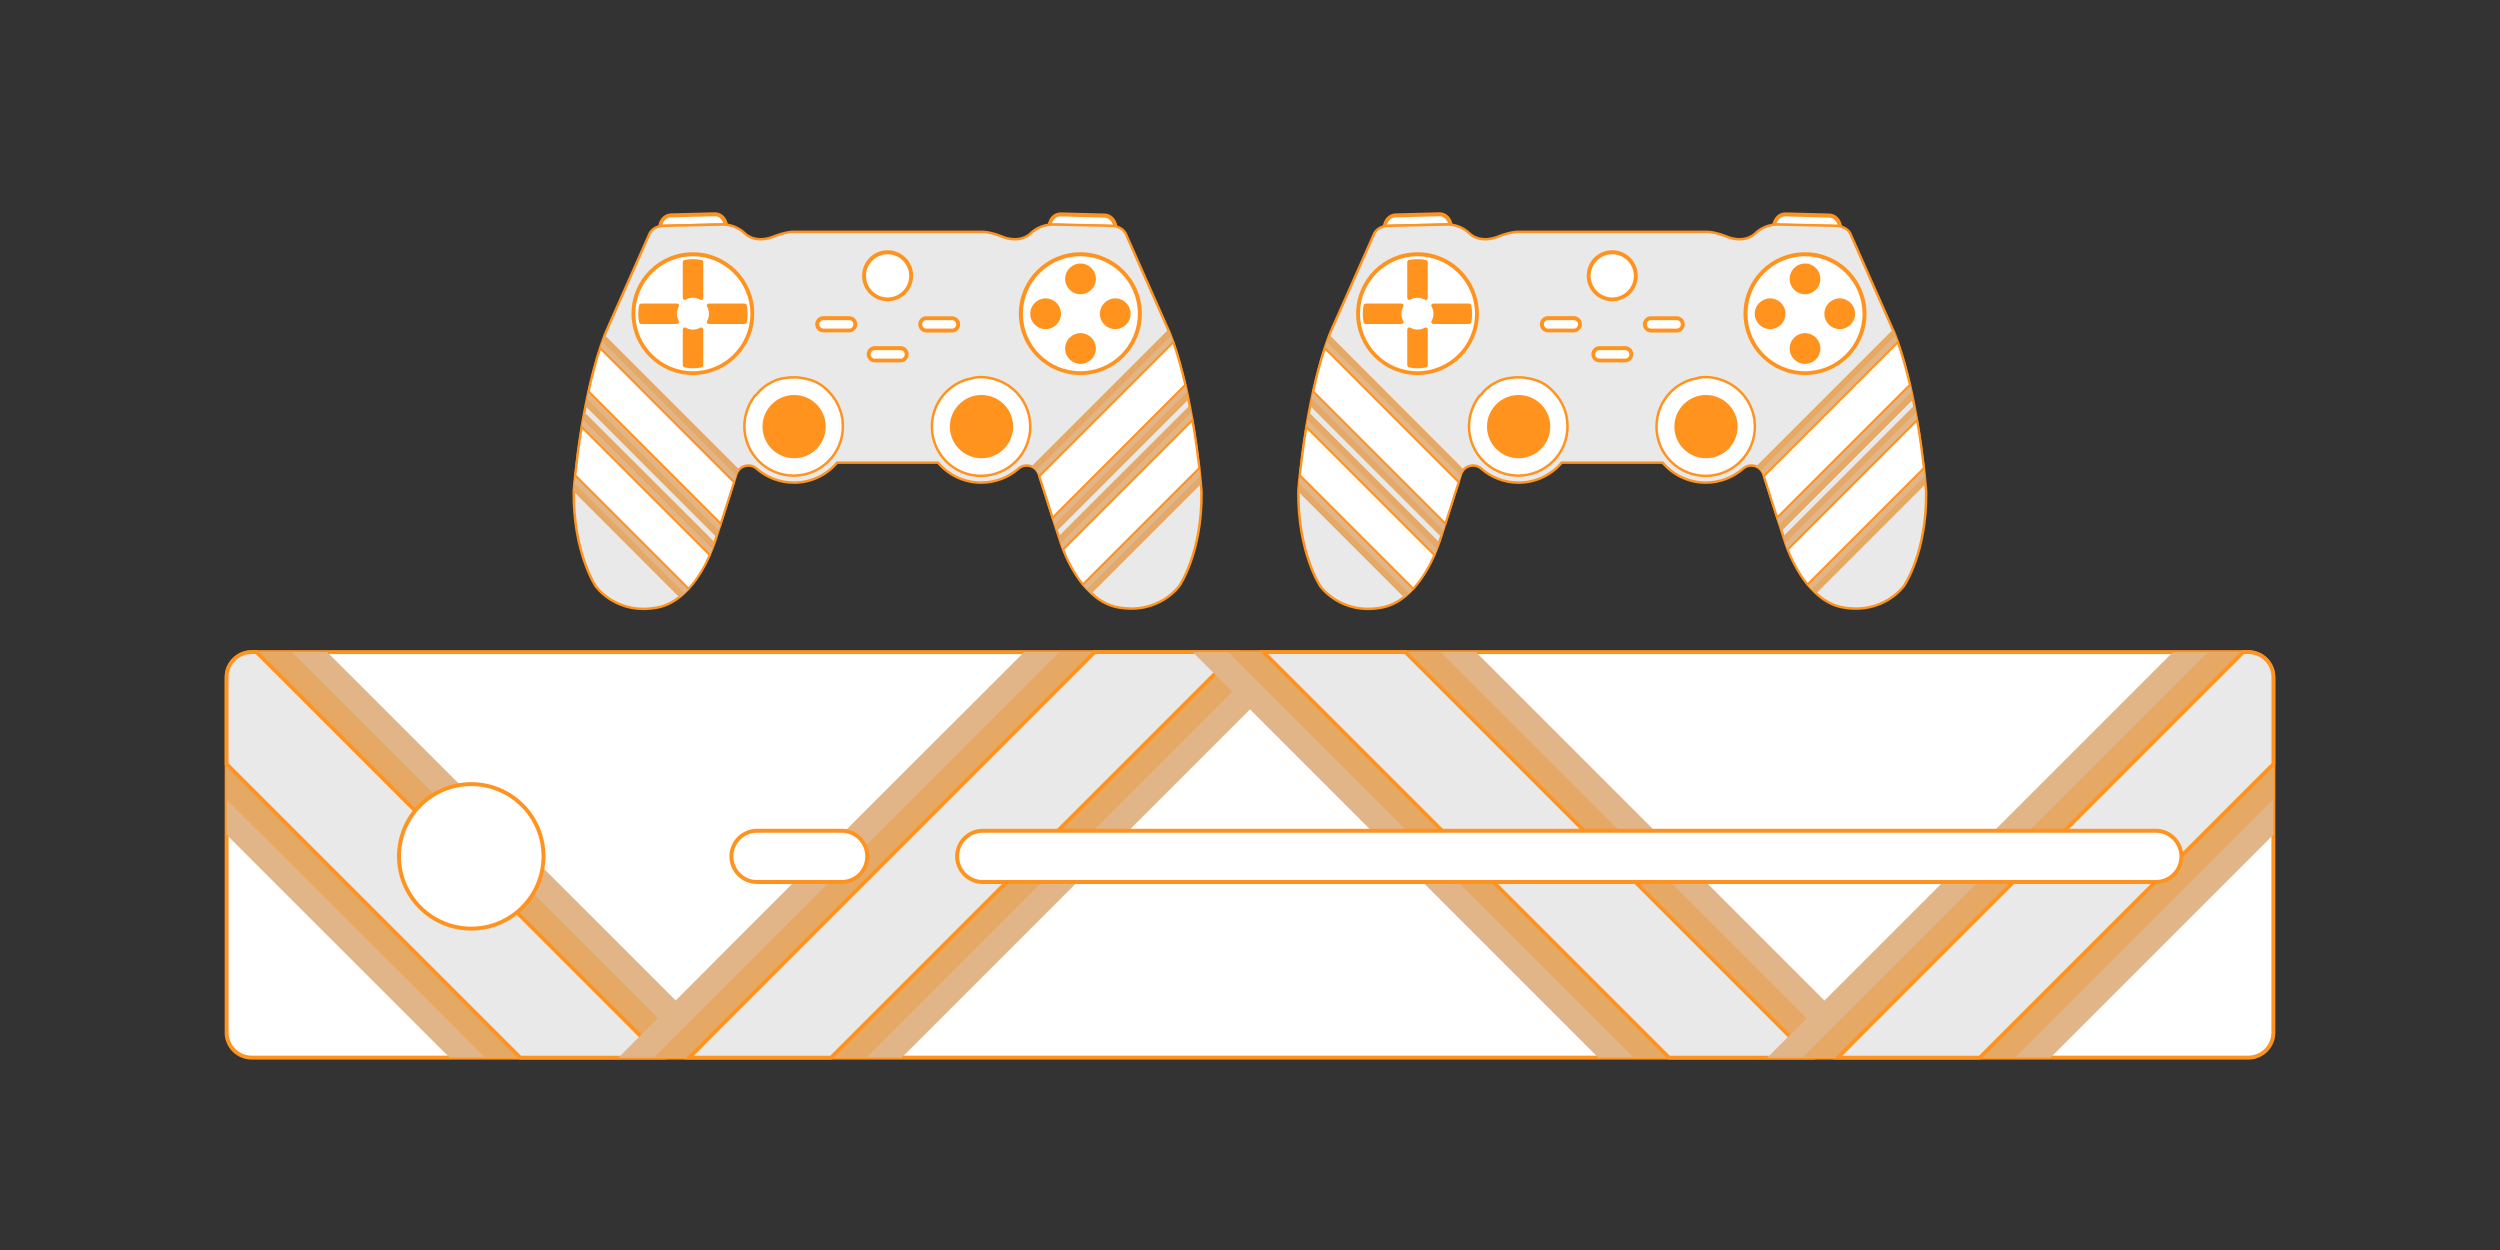 <?xml version="1.0" encoding="utf-8"?>
<!-- Generator: Adobe Illustrator 27.0.1, SVG Export Plug-In . SVG Version: 6.00 Build 0)  -->
<svg version="1.1" id="Layer_1" xmlns="http://www.w3.org/2000/svg" xmlns:xlink="http://www.w3.org/1999/xlink" x="0px" y="0px"
	 viewBox="0 0 2000 1000" style="enable-background:new 0 0 2000 1000;" xml:space="preserve">
<rect x="0" y="0" width="2000" height="1000" fill="#333333" stroke="none"/>
<style type="text/css">
	.st0{fill:#FFFFFF;}
	.st1{fill:#FF931E;}
	.st2{fill:#E9E9E9;stroke:#FF931E;stroke-width:2;stroke-miterlimit:10;}
	.st3{fill:#E5A865;}
	.st4{fill:#E2B588;}
	.st5{fill:#FFFFFF;stroke:#FF931E;stroke-width:1.698;stroke-miterlimit:10;}
	.st6{fill:#FFFFFF;stroke:#FF931E;stroke-width:3.15;stroke-miterlimit:10;}
	.st7{fill:#E9E9E9;stroke:#FF931E;stroke-width:3;stroke-miterlimit:10;}
</style>
<g>
	<g>
		<g>
			<circle class="st0" cx="635.3" cy="341.3" r="39.5"/>
			<circle class="st0" cx="785.2" cy="341.3" r="39.5"/>
			<circle class="st1" cx="635.3" cy="341.3" r="25.3"/>
			<circle class="st1" cx="785.2" cy="341.3" r="25.3"/>
			<path class="st0" d="M839.6,180.1c0.7-4.9,4.4-8.6,8.7-8.6l35.5,1c4.4,0.1,8,4.1,8.6,9.1L839.6,180.1L839.6,180.1z"/>
			<path class="st1" d="M894,181.5c-0.6-5.9-4.8-10.5-10.1-10.7l-35.2-0.9c-0.2,0-0.2,0-0.3,0c-5.2,0-9.5,4.4-10.3,10.1
				c-0.1,0.5-0.1,1-0.1,1.6l56.1,1.5C894.1,182.6,894,182,894,181.5z M848.5,173.1l35.2,1c3.1,0.1,5.7,2.5,6.7,5.9l-48.9-1.3
				c1.1-3.3,3.8-5.6,6.8-5.6H848.5z"/>
			<path class="st0" d="M528.1,181.4c0.5-5,4.2-9,8.6-9.1l35.5-1c4.3,0,8,3.7,8.7,8.6L528.1,181.4L528.1,181.4z"/>
			<path class="st1" d="M582.4,180c-0.7-5.8-5.1-10.2-10.4-10.2c-0.1,0-0.2,0-0.2,0l-35.2,0.9c-5.4,0.2-9.6,4.9-10.1,10.8
				c0,0.5-0.1,1-0.1,1.5l56.1-1.5C582.5,181,582.5,180.5,582.4,180z M536.5,173.9l35.4-0.9h0.1c3,0,5.6,2.3,6.7,5.5l-48.9,1.3
				C530.8,176.4,533.4,174,536.5,173.9z"/>
			<path class="st2" d="M961.2,393.1c0,0-0.2-2.1-0.5-5.8c-0.2-1.8-0.4-3.9-0.6-6.4c-0.2-1.9-0.4-4.1-0.7-6.4
				c-1.2-10.1-2.9-23.6-5.5-38.3c-0.3-2-0.7-4-1.1-6c-0.4-2-0.7-4-1.1-5.9c-0.3-1.6-0.6-3.1-0.9-4.7v0c-0.4-1.9-0.8-3.9-1.2-5.8
				c-0.4-1.9-0.8-3.9-1.3-5.8c-2.7-11.7-5.9-23.4-9.7-34.1c-0.6-1.8-1.2-3.5-1.9-5.2c-0.4-0.9-0.7-1.9-1.1-2.8l-1-2.2l-34-76.7
				c0,0-1.5-3.8-6.6-5.5c-0.5-0.2-1.1-0.3-1.7-0.5h0c-1-0.2-2.2-0.4-3.5-0.4l-46.9-1c0,0-0.8,0-2.2,0.1c-0.5,0-1,0.1-1.5,0.2
				c-3.6,0.6-9.1,2.3-14,7.1c0,0-7.3,7.6-21.2,2.8c0,0-8.7-3.8-15.9-4.3H633.3c-7.2,0.6-15.9,4.3-15.9,4.3
				c-13.9,4.8-21.2-2.8-21.2-2.8c-4.8-4.7-10.2-6.4-13.8-7.1c-0.6-0.1-1.1-0.2-1.6-0.2c-1.5-0.2-2.4-0.1-2.4-0.1l-46.9,1
				c-1.3,0-2.4,0.1-3.4,0.3c-0.6,0.1-1.1,0.2-1.6,0.4c-5.3,1.7-6.8,5.5-6.8,5.5l-35,78.9c-0.3,0.8-0.6,1.5-0.9,2.3
				c-0.6,1.7-1.3,3.4-1.9,5.2c-0.6,1.7-1.2,3.5-1.8,5.3c-3.6,11-6.7,22.9-9.3,34.6c-0.4,1.9-0.8,3.9-1.2,5.8c-0.4,2-0.8,3.9-1.2,5.9
				c-0.3,1.6-0.6,3.2-0.9,4.7c-0.4,2-0.7,4-1.1,6c-0.4,2-0.7,4.1-1,6c-2.6,15.5-4.2,29.3-5.2,38.6c-0.3,2.5-0.5,4.6-0.7,6.4
				c-0.4,4-0.5,6.3-0.5,6.3v0.2c-0.5,49,17.5,75.9,17.5,75.9s16.4,23.5,49.5,17.1c6.6-1.3,12.5-4.3,17.6-8.4c1.3-1,2.6-2.1,3.8-3.3
				c1.2-1.1,2.4-2.3,3.5-3.6c7.8-8.7,13.4-19.2,16.9-27c0.8-1.8,1.5-3.5,2.1-5c0.9-2.3,1.5-4.1,1.9-5.2c0.2-0.7,0.4-1.1,0.4-1.1
				l1-3.1l1.7-5.4l1.7-5.3l10.6-33.2l1.7-5.4l0.1-0.4l0.1-0.2c0.5-1.5,1.3-2.8,2.3-3.9c1.8-1.9,4.4-3.1,7.3-3.1
				c2.4,0,4.6,0.8,6.3,2.2c0.1,0.1,0.2,0.2,0.3,0.3c8,7,18.4,11.2,29.9,11.2c13.8,0,26.2-6.2,34.5-16h80.7c8.3,9.8,20.7,16,34.5,16
				c11.4,0,21.9-4.2,29.9-11.2l0.3-0.3c1.7-1.4,3.9-2.2,6.3-2.2c1.2,0,2.3,0.2,3.4,0.6c1.7,0.6,3.1,1.6,4.2,2.9c0.9,1,1.6,2.2,2,3.6
				l0.1,0.2l0.3,0.9l10.6,33.2v0l1.7,5.3l1.7,5.3v0l1.4,4.3l1.2,3.7c0,0,0.2,0.6,0.5,1.6c0.4,1.2,1,3,1.9,5.2c2.8,7,8,18.2,15.8,28
				c1,1.3,2.1,2.6,3.3,3.8c1.1,1.2,2.3,2.4,3.5,3.5c5.9,5.5,12.9,9.8,21,11.3c33.1,6.3,49.5-17.1,49.5-17.1S961.9,442.2,961.2,393.1
				z M778.6,302.3c0.2,0,0.3,0,0.5-0.1c0.2,0,0.4-0.1,0.6-0.1c0.3,0,0.6-0.1,0.9-0.1c0.2,0,0.4,0,0.6-0.1c0.3,0,0.5,0,0.8-0.1
				c0.3,0,0.6,0,0.9-0.1c0,0,0.1,0,0.1,0c0.7,0,1.4,0,2.1,0c0.2,0,0.5,0,0.7,0c0.6,0,1.2,0,1.9,0.1c0,0,0,0,0,0h0c0,0,0.1,0,0.1,0
				c0.1,0,0.2,0,0.3,0c0.3,0,0.5,0,0.8,0.1c0.2,0,0.5,0,0.7,0.1c0.2,0,0.4,0,0.6,0.1c0.4,0.1,0.9,0.1,1.3,0.2c0.2,0,0.3,0.1,0.5,0.1
				c0.1,0,0.2,0,0.3,0.1c0,0,0,0,0,0c0,0,0,0,0,0c0,0,0.1,0,0.1,0c0.5,0.1,1,0.2,1.5,0.3c0.1,0,0.2,0,0.2,0.1c0.2,0,0.5,0.1,0.7,0.2
				c0,0,0,0,0,0c0.1,0,0.3,0.1,0.4,0.1c0,0,0.1,0,0.1,0c0.1,0,0.1,0,0.2,0.1c0,0,0,0,0,0c0.5,0.1,0.9,0.3,1.4,0.4
				c0.2,0.1,0.3,0.1,0.5,0.2c0.4,0.1,0.8,0.3,1.2,0.4c0.9,0.4,1.8,0.7,2.8,1.2c13.5,6.3,22.8,19.9,22.8,35.8
				c0,21.8-17.7,39.4-39.4,39.4s-39.3-17.6-39.3-39.4c0-17.1,10.9-31.7,26.1-37.1c0.5-0.2,1-0.3,1.5-0.5c0,0,0.1,0,0.1,0
				c0.3-0.1,0.6-0.2,0.9-0.3c0,0,0.1,0,0.1,0c0.2,0,0.4-0.1,0.5-0.1c0.2,0,0.3-0.1,0.5-0.1c0,0,0.1,0,0.2,0c0.2-0.1,0.5-0.1,0.7-0.2
				c0.1,0,0.2,0,0.2,0c0.5-0.1,0.9-0.2,1.4-0.3C778.3,302.4,778.5,302.3,778.6,302.3z M605.4,315.4c0.4-0.5,0.8-0.9,1.2-1.4v0
				c0.1-0.2,0.3-0.3,0.4-0.5c0.2-0.2,0.3-0.3,0.5-0.5l0.4-0.4c0,0,0,0,0,0c0.2-0.2,0.3-0.3,0.5-0.5c0.2-0.2,0.3-0.3,0.5-0.5
				c0,0,0.1,0,0.1-0.1c0.1-0.1,0.2-0.2,0.3-0.3c0.2-0.1,0.3-0.3,0.5-0.4c0.2-0.2,0.4-0.4,0.6-0.5c0.1-0.1,0.2-0.2,0.3-0.3
				c0.1-0.1,0.2-0.2,0.3-0.2c0.1-0.1,0.3-0.2,0.4-0.3c0.1-0.1,0.2-0.1,0.3-0.2c0.1,0,0.1-0.1,0.2-0.2c0,0,0,0,0,0
				c0.1,0,0.1-0.1,0.2-0.1c0,0,0.1,0,0.1-0.1c0.3-0.2,0.5-0.4,0.8-0.6c0.2-0.1,0.4-0.3,0.6-0.4l0.6-0.4c0.4-0.2,0.8-0.5,1.2-0.7
				c0,0,0,0,0,0c0,0,0,0,0,0c0.3-0.2,0.5-0.3,0.8-0.4c0.2-0.1,0.5-0.3,0.7-0.4c0.2-0.1,0.4-0.2,0.6-0.3c0.4-0.2,0.8-0.4,1.2-0.6
				c0,0,0,0,0,0c0.2-0.1,0.3-0.1,0.5-0.2c0.1-0.1,0.3-0.1,0.4-0.2c0.1-0.1,0.3-0.1,0.4-0.2c0.2-0.1,0.3-0.1,0.4-0.2
				c0.3-0.1,0.5-0.2,0.8-0.3c0.3-0.1,0.7-0.2,1-0.3c0.3-0.1,0.6-0.2,1-0.3c0.2-0.1,0.5-0.2,0.7-0.2c0.2-0.1,0.5-0.1,0.8-0.2
				c0,0,0.1,0,0.1,0c0,0,0,0,0,0h0c0.4-0.1,0.8-0.2,1.2-0.3c0.1,0,0.1,0,0.2,0c0.2-0.1,0.4-0.1,0.5-0.1c0.2,0,0.3-0.1,0.5-0.1
				c0.3,0,0.5-0.1,0.8-0.1c0,0,0.1,0,0.1,0c0,0,0,0,0,0c0,0,0,0,0.1,0c0.1,0,0.2,0,0.3,0c0.2,0,0.3,0,0.5-0.1c0.2,0,0.3-0.1,0.5-0.1
				c0.7-0.1,1.4-0.2,2.1-0.2c0.3,0,0.6,0,0.9-0.1c0.1,0,0.2,0,0.3,0c0.3,0,0.6,0,1,0h0c0.2,0,0.4,0,0.7,0c0.2,0,0.3,0,0.5,0
				s0.3,0,0.5,0c0.2,0,0.4,0,0.6,0h0c0.3,0,0.6,0,1,0c0.1,0,0.2,0,0.3,0c0.3,0,0.6,0,0.9,0.1c0.7,0.1,1.4,0.1,2.2,0.2
				c0.2,0,0.3,0,0.5,0.1c0.2,0,0.3,0,0.5,0.1c0.2,0,0.3,0.1,0.5,0.1c0.3,0,0.5,0.1,0.8,0.1c0.2,0,0.4,0.1,0.6,0.1
				c0.7,0.2,1.4,0.3,2.2,0.5c0.1,0,0.3,0.1,0.4,0.1c0.3,0.1,0.5,0.1,0.8,0.2c0,0,0,0,0,0c0.3,0.1,0.6,0.2,0.9,0.3
				c0.1,0,0.3,0.1,0.4,0.1c0.1,0,0.1,0,0.1,0c0.1,0,0.2,0.1,0.4,0.1c0.2,0,0.3,0.1,0.5,0.2c0.6,0.2,1.2,0.5,1.8,0.7
				c0.2,0.1,0.5,0.2,0.8,0.3c0.2,0.1,0.5,0.2,0.7,0.3s0.5,0.2,0.7,0.3c0.3,0.1,0.5,0.3,0.8,0.4c0,0,0,0,0,0c0.4,0.2,0.9,0.5,1.3,0.8
				c0.1,0.1,0.2,0.1,0.4,0.2c0.1,0.1,0.2,0.1,0.3,0.2c0.4,0.3,0.9,0.5,1.3,0.8c0.3,0.2,0.5,0.4,0.8,0.6c0,0,0.1,0.1,0.1,0.1
				c0,0,0.1,0.1,0.1,0.1c0,0,0,0,0,0c0.1,0.1,0.1,0.1,0.2,0.2c0.1,0.1,0.2,0.1,0.3,0.2c0.1,0.1,0.3,0.2,0.4,0.3
				c0.1,0.1,0.2,0.2,0.3,0.2c0.1,0.1,0.2,0.2,0.3,0.3c0.2,0.2,0.4,0.3,0.6,0.5c0.2,0.1,0.3,0.3,0.5,0.4c0.1,0.1,0.2,0.2,0.3,0.3
				c0,0,0.1,0,0.1,0.1c0.2,0.2,0.3,0.3,0.5,0.5c0.2,0.2,0.3,0.3,0.5,0.5c0,0,0,0,0,0c0.2,0.1,0.3,0.3,0.4,0.4
				c0.2,0.2,0.3,0.3,0.5,0.5c0.2,0.2,0.3,0.3,0.4,0.5c0.4,0.4,0.8,0.9,1.2,1.4c0,0,0,0,0.1,0c0.4,0.4,0.7,0.9,1.1,1.3
				c0.3,0.5,0.7,0.9,1,1.4c4.7,6.5,7.4,14.5,7.4,23.1c0,21.8-17.6,39.4-39.4,39.4c-21.7,0-39.4-17.6-39.4-39.4
				c0-8.6,2.8-16.6,7.4-23.1c0.3-0.5,0.7-0.9,1-1.4C604.6,316.3,605,315.9,605.4,315.4L605.4,315.4z"/>
			<circle class="st0" cx="710.2" cy="220.6" r="18.8"/>
			<path class="st1" d="M710.1,200.2c-11.3,0-20.4,9.1-20.4,20.4c0,11.3,9.1,20.4,20.4,20.4s20.4-9.1,20.4-20.4
				C730.5,209.3,721.4,200.2,710.1,200.2z M710.1,238c-9.5,0-17.3-7.8-17.3-17.3s7.8-17.3,17.3-17.3s17.3,7.8,17.3,17.3
				S719.6,238,710.1,238z"/>
			<path class="st0" d="M554.4,298.5c-26.2,0-47.6-21.3-47.6-47.6s21.3-47.6,47.6-47.6c26.3,0,47.6,21.4,47.6,47.7
				C602,277.3,580.6,298.5,554.4,298.5z"/>
			<path class="st1" d="M554.3,201.8c-27.1,0-49.1,22-49.1,49.1c0,27.1,22,49.1,49.1,49.1c27.1,0,49.1-22,49.1-49.1
				C603.4,223.8,581.4,201.8,554.3,201.8z M554.3,297c-25.4,0-46-20.6-46-46s20.6-46,46-46c25.4,0,46,20.6,46,46
				S579.7,297,554.3,297z"/>
			<path class="st0" d="M864.4,298.5c-26.2,0-47.6-21.3-47.6-47.6s21.3-47.6,47.6-47.6S912,224.7,912,251
				C912,277.3,890.6,298.5,864.4,298.5z"/>
			<path class="st1" d="M864.3,201.8c-27.1,0-49.2,22-49.2,49.1c0,27.1,22,49.1,49.2,49.1s49.2-22,49.2-49.1
				C913.5,223.8,891.4,201.8,864.3,201.8z M864.3,297c-25.4,0-46-20.6-46-46s20.6-46,46-46c25.4,0,46,20.6,46,46
				S889.7,297,864.3,297z"/>
			<circle class="st1" cx="864.4" cy="223.1" r="12.3"/>
			<circle class="st1" cx="864.4" cy="278.8" r="12.3"/>
			<circle class="st1" cx="836.5" cy="251" r="12.3"/>
			<circle class="st1" cx="892.2" cy="251" r="12.3"/>
			<path class="st0" d="M658.8,264.5c-2.7,0-5-2.2-5-5s2.2-5,5-5h20.5c2.7,0,5,2.2,5,5s-2.2,5-5,5H658.8z"/>
			<path class="st1" d="M679.2,252.9h-20.5c-3.6,0-6.5,2.9-6.5,6.5c0,3.6,2.9,6.5,6.5,6.5h20.5c3.6,0,6.6-2.9,6.6-6.5
				C685.8,255.8,682.9,252.9,679.2,252.9z M655.4,259.5c0-1.9,1.5-3.4,3.4-3.4h20.5c1.9,0,3.4,1.5,3.4,3.4s-1.5,3.4-3.4,3.4h-20.5
				c-0.9,0-1.8-0.4-2.4-1C655.8,261.3,655.4,260.4,655.4,259.5z"/>
			<path class="st0" d="M700,288.5c-2.8,0-5-2.2-5-5s2.2-5,5-5h20.5c2.8,0,5,2.2,5,5s-2.2,5-5,5H700z"/>
			<path class="st1" d="M720.4,276.9h-20.5c-3.6,0-6.5,2.9-6.5,6.5c0,3.6,2.9,6.5,6.5,6.5h20.5c3.6,0,6.5-2.9,6.5-6.5
				C726.9,279.8,724,276.9,720.4,276.9z M720.4,286.9h-20.5c-1.9,0-3.4-1.5-3.4-3.4s1.5-3.4,3.4-3.4h20.5c1.9,0,3.4,1.5,3.4,3.4
				S722.3,286.9,720.4,286.9z"/>
			<path class="st0" d="M741.2,264.5c-2.8,0-5-2.2-5-5s2.2-5,5-5h20.5c2.8,0,5,2.2,5,5s-2.2,5-5,5H741.2z"/>
			<path class="st1" d="M761.6,253h-20.5c-3.6,0-6.5,2.9-6.5,6.5s2.9,6.5,6.5,6.5h20.5c3.6,0,6.5-2.9,6.5-6.5S765.2,253,761.6,253z
				 M761.6,262.9h-20.5c-1.9,0-3.4-1.5-3.4-3.4s1.5-3.4,3.4-3.4h20.5c1.9,0,3.4,1.5,3.4,3.4S763.5,262.9,761.6,262.9z"/>
			<path class="st1" d="M562.6,210v28c0,1.5-1.2,2.4-2.3,1.8c-1.8-1-3.8-1.6-5.9-1.6c-2.1,0-4.1,0.6-5.9,1.6
				c-1.1,0.6-2.3-0.3-2.3-1.8v-28c0-1,0.5-1.8,1.3-2c2.2-0.5,4.5-0.7,6.9-0.7c2.4,0,4.6,0.2,6.9,0.7
				C562,208.2,562.6,209.1,562.6,210L562.6,210z"/>
			<path class="st1" d="M562.6,263.9v28c0,1-0.5,1.8-1.3,2c-2.2,0.5-4.5,0.7-6.9,0.7c-2.4,0-4.6-0.2-6.9-0.7c-0.8-0.2-1.3-1-1.3-2
				v-28c0-1.5,1.2-2.4,2.3-1.8c1.8,1,3.8,1.6,5.9,1.6c2.1,0,4.1-0.6,5.9-1.6C561.4,261.5,562.6,262.4,562.6,263.9L562.6,263.9z"/>
			<path class="st1" d="M598.1,251c0,2.4-0.2,4.6-0.7,6.9c-0.2,0.8-1,1.3-2,1.3h-28c-1.5,0-2.4-1.2-1.8-2.3c1-1.8,1.6-3.8,1.6-5.9
				s-0.6-4.1-1.6-5.9c-0.6-1.1,0.3-2.3,1.8-2.3h28c1,0,1.8,0.6,2,1.3C597.8,246.3,598.1,248.6,598.1,251L598.1,251z"/>
			<path class="st1" d="M541.3,259.2h-28c-1,0-1.8-0.5-2-1.3c-0.5-2.2-0.7-4.5-0.7-6.9s0.2-4.6,0.7-6.9c0.2-0.8,1-1.3,2-1.3h28
				c1.5,0,2.4,1.2,1.8,2.3c-1,1.8-1.6,3.8-1.6,5.9s0.6,4.1,1.6,5.9C543.7,257.9,542.7,259.2,541.3,259.2L541.3,259.2z"/>
		</g>
		<path class="st3" d="M571.8,433.9c-0.3,1.1-1,2.9-1.9,5.2c-0.6,1.5-1.3,3.1-2.1,5c-3.4,7.8-9,18.3-16.9,27
			c-1.1,1.2-2.3,2.4-3.5,3.6c-1.2,1.2-2.5,2.3-3.8,3.3L459,393.3v-0.2c0,0,0.2-2.3,0.5-6.3c0.2-1.8,0.4-4,0.7-6.4
			c1-9.4,2.7-23.1,5.2-38.6c0.3-2,0.7-4,1-6c0.3-2,0.7-4,1.1-6L571.8,433.9z"/>
		<path class="st4" d="M569.9,439.1c-0.6,1.5-1.3,3.1-2.1,5c-3.4,7.8-9,18.3-16.9,27c-1.1,1.2-2.3,2.4-3.5,3.6l-87.9-87.8
			c0.2-1.8,0.4-4,0.7-6.4c1-9.4,2.7-23.1,5.2-38.6c0.3-2,0.7-4,1-6L569.9,439.1z"/>
		<path class="st5" d="M567.8,444c-3.4,7.8-9,18.3-16.9,27l-90.7-90.7c1-9.4,2.7-23.1,5.2-38.6L567.8,444z"/>
		<path class="st3" d="M591.5,375.8c-1,1.1-1.9,2.4-2.3,3.9L589,380l-0.1,0.4l-1.7,5.4l-10.6,33.2l-1.7,5.3l-1.7,5.4L468.4,324.9
			c0.4-2,0.8-3.9,1.2-5.9c0.4-1.9,0.8-3.9,1.2-5.8c2.6-11.7,5.6-23.5,9.3-34.6c0.6-1.8,1.2-3.5,1.8-5.3c0.6-1.8,1.3-3.5,1.9-5.2
			L591.5,375.8z"/>
		<path class="st4" d="M588.9,380.4l-1.7,5.4l-10.6,33.2l-1.7,5.3L469.6,319c0.4-1.9,0.8-3.9,1.2-5.8c2.6-11.7,5.6-23.5,9.3-34.6
			c0.6-1.8,1.2-3.5,1.8-5.3L588.9,380.4z"/>
		<path class="st5" d="M587.2,385.7l-10.6,33.2L470.9,313.2c2.6-11.7,5.6-23.5,9.3-34.6L587.2,385.7z"/>
		<path class="st3" d="M960.7,387.3l-87.6,87.6c-1.2-1.1-2.4-2.3-3.5-3.5c-1.1-1.2-2.2-2.5-3.3-3.8c-7.8-9.8-13.1-21-15.8-28
			c-0.9-2.2-1.5-4-1.9-5.2c-0.4-1-0.5-1.6-0.5-1.6l-1.2-3.7l104.9-104.8c0.4,2,0.8,4,1.1,5.9c0.4,2,0.7,4,1.1,6
			c2.6,14.7,4.3,28.2,5.5,38.3c0.3,2.3,0.5,4.4,0.7,6.4C960.4,383.4,960.6,385.5,960.7,387.3z"/>
		<path class="st4" d="M960.1,380.9l-90.5,90.5c-1.1-1.2-2.2-2.5-3.3-3.8c-7.8-9.8-13.1-21-15.8-28c-0.9-2.2-1.5-4-1.9-5.2
			l104.2-104.2c0.4,2,0.7,4,1.1,6c2.6,14.7,4.3,28.2,5.5,38.3C959.7,376.8,959.9,379,960.1,380.9z"/>
		<path class="st5" d="M959.4,374.5l-93.1,93.1c-7.8-9.8-13.1-21-15.8-28l103.4-103.4C956.5,350.9,958.2,364.4,959.4,374.5z"/>
		<path class="st3" d="M950.8,319.5L950.8,319.5L845.5,424.8l-1.7-5.3l-1.7-5.3v0l-10.6-33.2l-0.3-0.9l-0.1-0.2
			c-0.4-1.3-1.1-2.5-2-3.6c-1.1-1.3-2.6-2.3-4.2-2.9l109.7-109.7l1,2.2c0.4,0.9,0.7,1.8,1.1,2.8c0.7,1.7,1.3,3.4,1.9,5.2
			c3.8,10.8,7,22.4,9.7,34.1c0.5,1.9,0.9,3.8,1.3,5.8C950,315.7,950.4,317.6,950.8,319.5z"/>
		<path class="st4" d="M949.5,313.7L843.8,419.5l-1.7-5.3v0l-10.6-33.2l-0.3-0.9l-0.1-0.2c-0.4-1.3-1.1-2.5-2-3.6l107.6-107.6
			c0.7,1.7,1.3,3.4,1.9,5.2c3.8,10.8,7,22.4,9.7,34.1C948.7,309.9,949.1,311.8,949.5,313.7z"/>
		<path class="st5" d="M948.2,307.9L842.1,414.1l-10.6-33.2l107.1-107.1C942.3,284.6,945.5,296.3,948.2,307.9z"/>
	</g>
	<g>
		<g>
			<circle class="st0" cx="1214.9" cy="341.3" r="39.5"/>
			<circle class="st0" cx="1364.8" cy="341.3" r="39.5"/>
			<circle class="st1" cx="1214.9" cy="341.3" r="25.3"/>
			<circle class="st1" cx="1364.8" cy="341.3" r="25.3"/>
			<path class="st0" d="M1419.2,180.1c0.7-4.9,4.4-8.6,8.7-8.6l35.5,1c4.4,0.1,8,4.1,8.6,9.1L1419.2,180.1L1419.2,180.1z"/>
			<path class="st1" d="M1473.7,181.5c-0.6-5.9-4.8-10.5-10.1-10.7l-35.2-0.9c-0.2,0-0.2,0-0.3,0c-5.2,0-9.5,4.4-10.3,10.1
				c-0.1,0.5-0.1,1-0.1,1.6l56.1,1.5C1473.8,182.6,1473.7,182,1473.7,181.5z M1428.2,173.1l35.2,1c3.1,0.1,5.7,2.5,6.7,5.9
				l-48.9-1.3c1.1-3.3,3.8-5.6,6.8-5.6H1428.2z"/>
			<path class="st0" d="M1107.7,181.4c0.5-5,4.2-9,8.6-9.1l35.5-1c4.3,0,8,3.7,8.7,8.6L1107.7,181.4L1107.7,181.4z"/>
			<path class="st1" d="M1162.1,180c-0.7-5.8-5.1-10.2-10.4-10.2c-0.1,0-0.2,0-0.2,0l-35.2,0.9c-5.4,0.2-9.6,4.9-10.1,10.8
				c0,0.5-0.1,1-0.1,1.5l56.1-1.5C1162.2,181,1162.2,180.5,1162.1,180z M1116.2,173.9l35.4-0.9h0.1c3,0,5.6,2.3,6.7,5.5l-48.9,1.3
				C1110.5,176.4,1113.1,174,1116.2,173.9z"/>
			<path class="st2" d="M1540.9,393.1c0,0-0.2-2.1-0.5-5.8c-0.2-1.8-0.4-3.9-0.6-6.4c-0.2-1.9-0.4-4.1-0.7-6.4
				c-1.2-10.1-2.9-23.6-5.5-38.3c-0.3-2-0.7-4-1.1-6c-0.4-2-0.7-4-1.1-5.9c-0.3-1.6-0.6-3.1-0.9-4.7v0c-0.4-1.9-0.8-3.9-1.2-5.8
				c-0.4-1.9-0.8-3.9-1.3-5.8c-2.7-11.7-5.9-23.4-9.7-34.1c-0.6-1.8-1.2-3.5-1.9-5.2c-0.4-0.9-0.7-1.9-1.1-2.8l-1-2.2l-34-76.7
				c0,0-1.5-3.8-6.6-5.5c-0.5-0.2-1.1-0.3-1.7-0.5h0c-1-0.2-2.2-0.4-3.5-0.4l-46.9-1c0,0-0.8,0-2.2,0.1c-0.5,0-1,0.1-1.5,0.2
				c-3.6,0.6-9.1,2.3-14,7.1c0,0-7.3,7.6-21.2,2.8c0,0-8.7-3.8-15.9-4.3H1213c-7.2,0.6-15.9,4.3-15.9,4.3
				c-13.9,4.8-21.2-2.8-21.2-2.8c-4.8-4.7-10.2-6.4-13.8-7.1c-0.6-0.1-1.1-0.2-1.6-0.2c-1.5-0.2-2.4-0.1-2.4-0.1l-46.9,1
				c-1.3,0-2.4,0.1-3.4,0.3c-0.6,0.1-1.1,0.2-1.6,0.4c-5.3,1.7-6.8,5.5-6.8,5.5l-35,78.9c-0.3,0.8-0.6,1.5-0.9,2.3
				c-0.6,1.7-1.3,3.4-1.9,5.2c-0.6,1.7-1.2,3.5-1.8,5.3c-3.6,11-6.7,22.9-9.3,34.6c-0.4,1.9-0.8,3.9-1.2,5.8c-0.4,2-0.8,3.9-1.2,5.9
				c-0.3,1.6-0.6,3.2-0.9,4.7c-0.4,2-0.7,4-1.1,6c-0.4,2-0.7,4.1-1,6c-2.6,15.5-4.2,29.3-5.2,38.6c-0.3,2.5-0.5,4.6-0.7,6.4
				c-0.4,4-0.5,6.3-0.5,6.3v0.2c-0.5,49,17.5,75.9,17.5,75.9s16.4,23.5,49.5,17.1c6.6-1.3,12.5-4.3,17.6-8.4c1.3-1,2.6-2.1,3.8-3.3
				c1.2-1.1,2.4-2.3,3.5-3.6c7.8-8.7,13.4-19.2,16.9-27c0.8-1.8,1.5-3.5,2.1-5c0.9-2.3,1.5-4.1,1.9-5.2c0.2-0.7,0.4-1.1,0.4-1.1
				l1-3.1l1.7-5.4l1.7-5.3l10.6-33.2l1.7-5.4l0.1-0.4l0.1-0.2c0.5-1.5,1.3-2.8,2.3-3.9c1.8-1.9,4.4-3.1,7.3-3.1
				c2.4,0,4.6,0.8,6.3,2.2c0.1,0.1,0.2,0.2,0.3,0.3c8,7,18.4,11.2,29.9,11.2c13.8,0,26.2-6.2,34.5-16h80.7c8.3,9.8,20.7,16,34.5,16
				c11.4,0,21.9-4.2,29.9-11.2l0.3-0.3c1.7-1.4,3.9-2.2,6.3-2.2c1.2,0,2.3,0.2,3.4,0.6c1.7,0.6,3.1,1.6,4.2,2.9c0.9,1,1.6,2.2,2,3.6
				l0.1,0.2l0.3,0.9l10.6,33.2v0l1.7,5.3l1.7,5.3v0l1.4,4.3l1.2,3.7c0,0,0.2,0.6,0.5,1.6c0.4,1.2,1,3,1.9,5.2c2.8,7,8,18.2,15.8,28
				c1,1.3,2.1,2.6,3.3,3.8c1.1,1.2,2.3,2.4,3.5,3.5c5.9,5.5,12.9,9.8,21,11.3c33.1,6.3,49.5-17.1,49.5-17.1
				S1541.6,442.2,1540.9,393.1z M1358.3,302.3c0.2,0,0.3,0,0.5-0.1c0.2,0,0.4-0.1,0.6-0.1c0.3,0,0.6-0.1,0.9-0.1
				c0.2,0,0.4,0,0.6-0.1c0.3,0,0.5,0,0.8-0.1c0.3,0,0.6,0,0.9-0.1c0,0,0.1,0,0.1,0c0.7,0,1.4,0,2.1,0c0.2,0,0.5,0,0.7,0
				c0.6,0,1.2,0,1.9,0.1c0,0,0,0,0,0h0c0,0,0.1,0,0.1,0c0.1,0,0.2,0,0.3,0c0.3,0,0.5,0,0.8,0.1c0.2,0,0.5,0,0.7,0.1
				c0.2,0,0.4,0,0.6,0.1c0.4,0.1,0.9,0.1,1.3,0.2c0.2,0,0.3,0.1,0.5,0.1c0.1,0,0.2,0,0.3,0.1c0,0,0,0,0,0c0,0,0,0,0,0
				c0,0,0.1,0,0.1,0c0.5,0.1,1,0.2,1.5,0.3c0.1,0,0.2,0,0.2,0.1c0.2,0,0.5,0.1,0.7,0.2c0,0,0,0,0,0c0.1,0,0.3,0.1,0.4,0.1
				c0,0,0.1,0,0.1,0c0.1,0,0.1,0,0.2,0.1c0,0,0,0,0,0c0.5,0.1,0.9,0.3,1.4,0.4c0.2,0.1,0.3,0.1,0.5,0.2c0.4,0.1,0.8,0.3,1.2,0.4
				c0.9,0.4,1.8,0.7,2.8,1.2c13.5,6.3,22.8,19.9,22.8,35.8c0,21.8-17.7,39.4-39.4,39.4s-39.3-17.6-39.3-39.4
				c0-17.1,10.9-31.7,26.1-37.1c0.5-0.2,1-0.3,1.5-0.5c0,0,0.1,0,0.1,0c0.3-0.1,0.6-0.2,0.9-0.3c0,0,0.1,0,0.1,0
				c0.2,0,0.4-0.1,0.5-0.1c0.2,0,0.3-0.1,0.5-0.1c0,0,0.1,0,0.2,0c0.2-0.1,0.5-0.1,0.7-0.2c0.1,0,0.2,0,0.2,0
				c0.5-0.1,0.9-0.2,1.4-0.3C1358,302.4,1358.2,302.3,1358.3,302.3z M1185.1,315.4c0.4-0.5,0.8-0.9,1.2-1.4v0
				c0.1-0.2,0.3-0.3,0.4-0.5c0.2-0.2,0.3-0.3,0.5-0.5l0.4-0.4c0,0,0,0,0,0c0.2-0.2,0.3-0.3,0.5-0.5c0.2-0.2,0.3-0.3,0.5-0.5
				c0,0,0.1,0,0.1-0.1c0.1-0.1,0.2-0.2,0.3-0.3c0.2-0.1,0.3-0.3,0.5-0.4c0.2-0.2,0.4-0.4,0.6-0.5c0.1-0.1,0.2-0.2,0.3-0.3
				c0.1-0.1,0.2-0.2,0.3-0.2c0.1-0.1,0.3-0.2,0.4-0.3c0.1-0.1,0.2-0.1,0.3-0.2c0.1,0,0.1-0.1,0.2-0.2c0,0,0,0,0,0
				c0.1,0,0.1-0.1,0.2-0.1c0,0,0.1,0,0.1-0.1c0.3-0.2,0.5-0.4,0.8-0.6c0.2-0.1,0.4-0.3,0.6-0.4l0.6-0.4c0.4-0.2,0.8-0.5,1.2-0.7
				c0,0,0,0,0,0c0,0,0,0,0,0c0.3-0.2,0.5-0.3,0.8-0.4c0.2-0.1,0.5-0.3,0.7-0.4c0.2-0.1,0.4-0.2,0.6-0.3c0.4-0.2,0.8-0.4,1.2-0.6
				c0,0,0,0,0,0c0.2-0.1,0.3-0.1,0.5-0.2c0.1-0.1,0.3-0.1,0.4-0.2c0.1-0.1,0.3-0.1,0.4-0.2c0.2-0.1,0.3-0.1,0.4-0.2
				c0.3-0.1,0.5-0.2,0.8-0.3c0.3-0.1,0.7-0.2,1-0.3c0.3-0.1,0.6-0.2,1-0.3c0.2-0.1,0.5-0.2,0.7-0.2c0.2-0.1,0.5-0.1,0.8-0.2
				c0,0,0.1,0,0.1,0c0,0,0,0,0,0h0c0.4-0.1,0.8-0.2,1.2-0.3c0.1,0,0.1,0,0.2,0c0.2-0.1,0.4-0.1,0.5-0.1c0.2,0,0.3-0.1,0.5-0.1
				c0.3,0,0.5-0.1,0.8-0.1c0,0,0.1,0,0.1,0c0,0,0,0,0,0c0,0,0,0,0.1,0c0.1,0,0.2,0,0.3,0c0.2,0,0.3,0,0.5-0.1c0.2,0,0.3-0.1,0.5-0.1
				c0.7-0.1,1.4-0.2,2.1-0.2c0.3,0,0.6,0,0.9-0.1c0.1,0,0.2,0,0.3,0c0.3,0,0.6,0,1,0h0c0.2,0,0.4,0,0.7,0c0.2,0,0.3,0,0.5,0
				s0.3,0,0.5,0c0.2,0,0.4,0,0.6,0h0c0.3,0,0.6,0,1,0c0.1,0,0.2,0,0.3,0c0.3,0,0.6,0,0.9,0.1c0.7,0.1,1.4,0.1,2.2,0.2
				c0.2,0,0.3,0,0.5,0.1c0.2,0,0.3,0,0.5,0.1c0.2,0,0.3,0.1,0.5,0.1c0.3,0,0.5,0.1,0.8,0.1c0.2,0,0.4,0.1,0.6,0.1
				c0.7,0.2,1.4,0.3,2.2,0.5c0.1,0,0.3,0.1,0.4,0.1c0.3,0.1,0.5,0.1,0.8,0.2c0,0,0,0,0,0c0.3,0.1,0.6,0.2,0.9,0.3
				c0.1,0,0.3,0.1,0.4,0.1c0.1,0,0.1,0,0.1,0c0.1,0,0.2,0.1,0.4,0.1c0.2,0,0.3,0.1,0.5,0.2c0.6,0.2,1.2,0.5,1.8,0.7
				c0.2,0.1,0.5,0.2,0.8,0.3c0.2,0.1,0.5,0.2,0.7,0.3s0.5,0.2,0.7,0.3c0.3,0.1,0.5,0.3,0.8,0.4c0,0,0,0,0,0c0.4,0.2,0.9,0.5,1.3,0.8
				c0.1,0.1,0.2,0.1,0.4,0.2c0.1,0.1,0.2,0.1,0.3,0.2c0.4,0.3,0.9,0.5,1.3,0.8c0.3,0.2,0.5,0.4,0.8,0.6c0,0,0.1,0.1,0.1,0.1
				c0,0,0.1,0.1,0.1,0.1c0,0,0,0,0,0c0.1,0.1,0.1,0.1,0.2,0.2c0.1,0.1,0.2,0.1,0.3,0.2c0.1,0.1,0.3,0.2,0.4,0.3
				c0.1,0.1,0.2,0.2,0.3,0.2c0.1,0.1,0.2,0.2,0.3,0.3c0.2,0.2,0.4,0.3,0.6,0.5c0.2,0.1,0.3,0.3,0.5,0.4c0.1,0.1,0.2,0.2,0.3,0.3
				c0,0,0.1,0,0.1,0.1c0.2,0.2,0.3,0.3,0.5,0.5c0.2,0.2,0.3,0.3,0.5,0.5c0,0,0,0,0,0c0.2,0.1,0.3,0.3,0.4,0.4
				c0.2,0.2,0.3,0.3,0.5,0.5c0.2,0.2,0.3,0.3,0.4,0.5c0.4,0.4,0.8,0.9,1.2,1.4c0,0,0,0,0.1,0c0.4,0.4,0.7,0.9,1.1,1.3
				c0.3,0.5,0.7,0.9,1,1.4c4.7,6.5,7.4,14.5,7.4,23.1c0,21.8-17.6,39.4-39.4,39.4c-21.7,0-39.4-17.6-39.4-39.4
				c0-8.6,2.8-16.6,7.4-23.1c0.3-0.5,0.7-0.9,1-1.4C1184.3,316.3,1184.7,315.9,1185.1,315.4L1185.1,315.4z"/>
			<circle class="st0" cx="1289.8" cy="220.6" r="18.8"/>
			<path class="st1" d="M1289.8,200.2c-11.3,0-20.4,9.1-20.4,20.4c0,11.3,9.1,20.4,20.4,20.4s20.4-9.1,20.4-20.4
				C1310.2,209.3,1301.1,200.2,1289.8,200.2z M1289.8,238c-9.5,0-17.3-7.8-17.3-17.3s7.8-17.3,17.3-17.3s17.3,7.8,17.3,17.3
				S1299.3,238,1289.8,238z"/>
			<path class="st0" d="M1134,298.5c-26.2,0-47.6-21.3-47.6-47.6s21.3-47.6,47.6-47.6c26.3,0,47.6,21.4,47.6,47.7
				C1181.6,277.3,1160.2,298.5,1134,298.5z"/>
			<path class="st1" d="M1134,201.8c-27.1,0-49.1,22-49.1,49.1c0,27.1,22,49.1,49.1,49.1c27.1,0,49.1-22,49.1-49.1
				C1183.1,223.8,1161.1,201.8,1134,201.8z M1134,297c-25.4,0-46-20.6-46-46s20.6-46,46-46c25.4,0,46,20.6,46,46
				S1159.4,297,1134,297z"/>
			<path class="st0" d="M1444,298.5c-26.2,0-47.6-21.3-47.6-47.6s21.3-47.6,47.6-47.6c26.3,0,47.6,21.4,47.6,47.7
				C1491.6,277.3,1470.2,298.5,1444,298.5z"/>
			<path class="st1" d="M1444,201.8c-27.1,0-49.2,22-49.2,49.1c0,27.1,22,49.1,49.2,49.1s49.2-22,49.2-49.1
				C1493.2,223.8,1471.1,201.8,1444,201.8z M1444,297c-25.4,0-46-20.6-46-46s20.6-46,46-46c25.4,0,46,20.6,46,46
				S1469.4,297,1444,297z"/>
			<circle class="st1" cx="1444" cy="223.1" r="12.3"/>
			<circle class="st1" cx="1444" cy="278.8" r="12.3"/>
			<circle class="st1" cx="1416.1" cy="251" r="12.3"/>
			<circle class="st1" cx="1471.8" cy="251" r="12.3"/>
			<path class="st0" d="M1238.4,264.5c-2.7,0-5-2.2-5-5s2.2-5,5-5h20.5c2.7,0,5,2.2,5,5s-2.2,5-5,5H1238.4z"/>
			<path class="st1" d="M1258.9,252.9h-20.5c-3.6,0-6.5,2.9-6.5,6.5c0,3.6,2.9,6.5,6.5,6.5h20.5c3.6,0,6.6-2.9,6.6-6.5
				C1265.5,255.8,1262.6,252.9,1258.9,252.9z M1235.1,259.5c0-1.9,1.5-3.4,3.4-3.4h20.5c1.9,0,3.4,1.5,3.4,3.4s-1.5,3.4-3.4,3.4
				h-20.5c-0.9,0-1.8-0.4-2.4-1C1235.5,261.3,1235.1,260.4,1235.1,259.5z"/>
			<path class="st0" d="M1279.6,288.5c-2.8,0-5-2.2-5-5s2.2-5,5-5h20.5c2.8,0,5,2.2,5,5s-2.2,5-5,5H1279.6z"/>
			<path class="st1" d="M1300.1,276.9h-20.5c-3.6,0-6.5,2.9-6.5,6.5c0,3.6,2.9,6.5,6.5,6.5h20.5c3.6,0,6.5-2.9,6.5-6.5
				C1306.6,279.8,1303.7,276.9,1300.1,276.9z M1300.1,286.9h-20.5c-1.9,0-3.4-1.5-3.4-3.4s1.5-3.4,3.4-3.4h20.5
				c1.9,0,3.4,1.5,3.4,3.4S1302,286.9,1300.1,286.9z"/>
			<path class="st0" d="M1320.8,264.5c-2.8,0-5-2.2-5-5s2.2-5,5-5h20.5c2.8,0,5,2.2,5,5s-2.2,5-5,5H1320.8z"/>
			<path class="st1" d="M1341.3,253h-20.5c-3.6,0-6.5,2.9-6.5,6.5s2.9,6.5,6.5,6.5h20.5c3.6,0,6.5-2.9,6.5-6.5
				S1344.9,253,1341.3,253z M1341.3,262.9h-20.5c-1.9,0-3.4-1.5-3.4-3.4s1.5-3.4,3.4-3.4h20.5c1.9,0,3.4,1.5,3.4,3.4
				S1343.2,262.9,1341.3,262.9z"/>
			<path class="st1" d="M1142.2,210v28c0,1.5-1.2,2.4-2.3,1.8c-1.8-1-3.8-1.6-5.9-1.6c-2.1,0-4.1,0.6-5.9,1.6
				c-1.1,0.6-2.3-0.3-2.3-1.8v-28c0-1,0.5-1.8,1.3-2c2.2-0.5,4.5-0.7,6.9-0.7c2.4,0,4.6,0.2,6.9,0.7
				C1141.6,208.2,1142.2,209.1,1142.2,210L1142.2,210z"/>
			<path class="st1" d="M1142.2,263.9v28c0,1-0.5,1.8-1.3,2c-2.2,0.5-4.5,0.7-6.9,0.7c-2.4,0-4.6-0.2-6.9-0.7c-0.8-0.2-1.3-1-1.3-2
				v-28c0-1.5,1.2-2.4,2.3-1.8c1.8,1,3.8,1.6,5.9,1.6c2.1,0,4.1-0.6,5.9-1.6C1141,261.5,1142.2,262.4,1142.2,263.9L1142.2,263.9z"/>
			<path class="st1" d="M1177.7,251c0,2.4-0.2,4.6-0.7,6.9c-0.2,0.8-1,1.3-2,1.3h-28c-1.5,0-2.4-1.2-1.8-2.3c1-1.8,1.6-3.8,1.6-5.9
				s-0.6-4.1-1.6-5.9c-0.6-1.1,0.3-2.3,1.8-2.3h28c1,0,1.8,0.6,2,1.3C1177.4,246.3,1177.7,248.6,1177.7,251L1177.7,251z"/>
			<path class="st1" d="M1120.9,259.2h-28c-1,0-1.8-0.5-2-1.3c-0.5-2.2-0.7-4.5-0.7-6.9s0.2-4.6,0.7-6.9c0.2-0.8,1-1.3,2-1.3h28
				c1.5,0,2.4,1.2,1.8,2.3c-1,1.8-1.6,3.8-1.6,5.9s0.6,4.1,1.6,5.9C1123.3,257.9,1122.3,259.2,1120.9,259.2L1120.9,259.2z"/>
		</g>
		<path class="st3" d="M1151.5,433.9c-0.3,1.1-1,2.9-1.9,5.2c-0.6,1.5-1.3,3.1-2.1,5c-3.4,7.8-9,18.3-16.9,27
			c-1.1,1.2-2.3,2.4-3.5,3.6c-1.2,1.2-2.5,2.3-3.8,3.3l-84.6-84.6v-0.2c0,0,0.2-2.3,0.5-6.3c0.2-1.8,0.4-4,0.7-6.4
			c1-9.4,2.7-23.1,5.2-38.6c0.3-2,0.7-4,1-6c0.3-2,0.7-4,1.1-6L1151.5,433.9z"/>
		<path class="st4" d="M1149.6,439.1c-0.6,1.5-1.3,3.1-2.1,5c-3.4,7.8-9,18.3-16.9,27c-1.1,1.2-2.3,2.4-3.5,3.6l-87.9-87.8
			c0.2-1.8,0.4-4,0.7-6.4c1-9.4,2.7-23.1,5.2-38.6c0.3-2,0.7-4,1-6L1149.6,439.1z"/>
		<path class="st5" d="M1147.5,444c-3.4,7.8-9,18.3-16.9,27l-90.7-90.7c1-9.4,2.7-23.1,5.2-38.6L1147.5,444z"/>
		<path class="st3" d="M1171.2,375.8c-1,1.1-1.9,2.4-2.3,3.9l-0.1,0.2l-0.1,0.4l-1.7,5.4l-10.6,33.2l-1.7,5.3l-1.7,5.4l-104.7-104.7
			c0.4-2,0.8-3.9,1.2-5.9c0.4-1.9,0.8-3.9,1.2-5.8c2.6-11.7,5.6-23.5,9.3-34.6c0.6-1.8,1.2-3.5,1.8-5.3c0.6-1.8,1.3-3.5,1.9-5.2
			L1171.2,375.8z"/>
		<path class="st4" d="M1168.6,380.4l-1.7,5.4l-10.6,33.2l-1.7,5.3L1049.3,319c0.4-1.9,0.8-3.9,1.2-5.8c2.6-11.7,5.6-23.5,9.3-34.6
			c0.6-1.8,1.2-3.5,1.8-5.3L1168.6,380.4z"/>
		<path class="st5" d="M1166.9,385.7l-10.6,33.2l-105.7-105.7c2.6-11.7,5.6-23.5,9.3-34.6L1166.9,385.7z"/>
		<path class="st3" d="M1540.4,387.3l-87.6,87.6c-1.2-1.1-2.4-2.3-3.5-3.5c-1.1-1.2-2.2-2.5-3.3-3.8c-7.8-9.8-13.1-21-15.8-28
			c-0.9-2.2-1.5-4-1.9-5.2c-0.4-1-0.5-1.6-0.5-1.6l-1.2-3.7l104.9-104.8c0.4,2,0.8,4,1.1,5.9c0.4,2,0.7,4,1.1,6
			c2.6,14.7,4.3,28.2,5.5,38.3c0.3,2.3,0.5,4.4,0.7,6.4C1540.1,383.4,1540.3,385.5,1540.4,387.3z"/>
		<path class="st4" d="M1539.8,380.9l-90.5,90.5c-1.1-1.2-2.2-2.5-3.3-3.8c-7.8-9.8-13.1-21-15.8-28c-0.9-2.2-1.5-4-1.9-5.2
			l104.2-104.2c0.4,2,0.7,4,1.1,6c2.6,14.7,4.3,28.2,5.5,38.3C1539.4,376.8,1539.6,379,1539.8,380.9z"/>
		<path class="st5" d="M1539.1,374.5l-93.1,93.1c-7.8-9.8-13.1-21-15.8-28l103.4-103.4C1536.2,350.9,1537.9,364.4,1539.1,374.5z"/>
		<path class="st3" d="M1530.5,319.5L1530.5,319.5l-105.3,105.3l-1.7-5.3l-1.7-5.3v0l-10.6-33.2l-0.3-0.9l-0.1-0.2
			c-0.4-1.3-1.1-2.5-2-3.6c-1.1-1.3-2.6-2.3-4.2-2.9l109.7-109.7l1,2.2c0.4,0.9,0.7,1.8,1.1,2.8c0.7,1.7,1.3,3.4,1.9,5.2
			c3.8,10.8,7,22.4,9.7,34.1c0.5,1.9,0.9,3.8,1.3,5.8C1529.7,315.7,1530.1,317.6,1530.5,319.5z"/>
		<path class="st4" d="M1529.2,313.7l-105.8,105.8l-1.7-5.3v0l-10.6-33.2l-0.3-0.9l-0.1-0.2c-0.4-1.3-1.1-2.5-2-3.6l107.6-107.6
			c0.7,1.7,1.3,3.4,1.9,5.2c3.8,10.8,7,22.4,9.7,34.1C1528.4,309.9,1528.8,311.8,1529.2,313.7z"/>
		<path class="st5" d="M1527.9,307.9l-106.2,106.2l-10.6-33.2l107.1-107.1C1522,284.6,1525.2,296.3,1527.9,307.9z"/>
	</g>
</g>
<g>
	<path class="st6" d="M1818.7,541.7v284.4c0,11-9,20-20,20H201.3c-11,0-20-9-20-20V541.7c0-11,9-20,20-20h1597.3
		C1809.7,521.7,1818.7,530.7,1818.7,541.7z"/>
	<path class="st4" d="M586.3,846.1H359.7L181.3,667.8V541.7c0-11,9-20,20-20h60.5L586.3,846.1z"/>
	<path class="st3" d="M558,846.1h-170L181.3,639.5v-97.8c0-11,9-20,20-20h32.2l193.1,193.1l99.7,99.7l14.2,14.1l14.1,14.1L558,846.1
		z"/>
	<path class="st7" d="M529.7,846.1H416.2L181.3,611.2v-69.5c0-11,9-20,20-20h3.9L529.7,846.1z"/>
	<polygon class="st4" points="1045.8,521.7 1028.3,539.2 1014.2,553.3 1000,567.5 721.4,846.1 494.8,846.1 512.2,828.6 526.4,814.5 
		540.5,800.4 635.2,705.6 819.2,521.7 	"/>
	<polygon class="st3" points="1017.5,521.7 1014.1,525 1000,539.2 985.9,553.3 874.6,664.6 693.1,846.1 523,846.1 526.4,842.8 
		540.5,828.6 554.7,814.5 663.5,705.6 692.2,677 847.4,521.7 	"/>
	<polygon class="st7" points="989.2,521.7 985.9,525 971.7,539.2 846.3,664.6 664.8,846.1 551.3,846.1 554.7,842.8 568.8,828.6 
		875.7,521.7 	"/>
	<polygon class="st4" points="1505.2,846.1 1278.6,846.1 954.2,521.7 1180.8,521.7 1473.6,814.5 1487.8,828.6 	"/>
	<polygon class="st3" points="1477,846.1 1306.9,846.1 1125.4,664.6 1014.2,553.3 1000,539.2 985.9,525 982.5,521.7 1152.6,521.7 
		1295.5,664.6 1445.3,814.5 1459.5,828.6 	"/>
	<polygon class="st7" points="1448.7,846.1 1335.2,846.1 1010.8,521.7 1124.3,521.7 1267.2,664.6 1308.2,705.6 1431.2,828.6 
		1445.4,842.8 	"/>
	<path class="st4" d="M1818.7,541.7v126.1l-178.3,178.3h-226.6l31.6-31.6l14.2-14.1l94.7-94.7l183.9-183.9h60.5
		C1809.7,521.7,1818.7,530.7,1818.7,541.7z"/>
	<path class="st3" d="M1818.7,541.7v97.8l-206.6,206.6h-170l3.3-3.3l14.1-14.1l14.1-14.1l149.9-149.9l142.9-142.9h32.2
		C1809.7,521.7,1818.7,530.7,1818.7,541.7z"/>
	<path class="st7" d="M1818.7,541.7v69.5l-234.9,234.9h-113.5l3.3-3.3l14.1-14.2l306.9-306.9h3.9
		C1809.7,521.7,1818.7,530.7,1818.7,541.7z"/>
	<path class="st6" d="M673.3,705.6h-67.7c-11.3,0-20.5-9.2-20.5-20.5l0,0c0-11.3,9.2-20.5,20.5-20.5h67.7c11.3,0,20.5,9.2,20.5,20.5
		l0,0C693.8,696.4,684.7,705.6,673.3,705.6z"/>
	<path class="st6" d="M1724.7,705.6H786.2c-11.3,0-20.5-9.2-20.5-20.5l0,0c0-11.3,9.2-20.5,20.5-20.5h938.4
		c11.3,0,20.5,9.2,20.5,20.5l0,0C1745.2,696.4,1736,705.6,1724.7,705.6z"/>
	<circle class="st6" cx="377" cy="685.1" r="57.8"/>
</g>
</svg>
